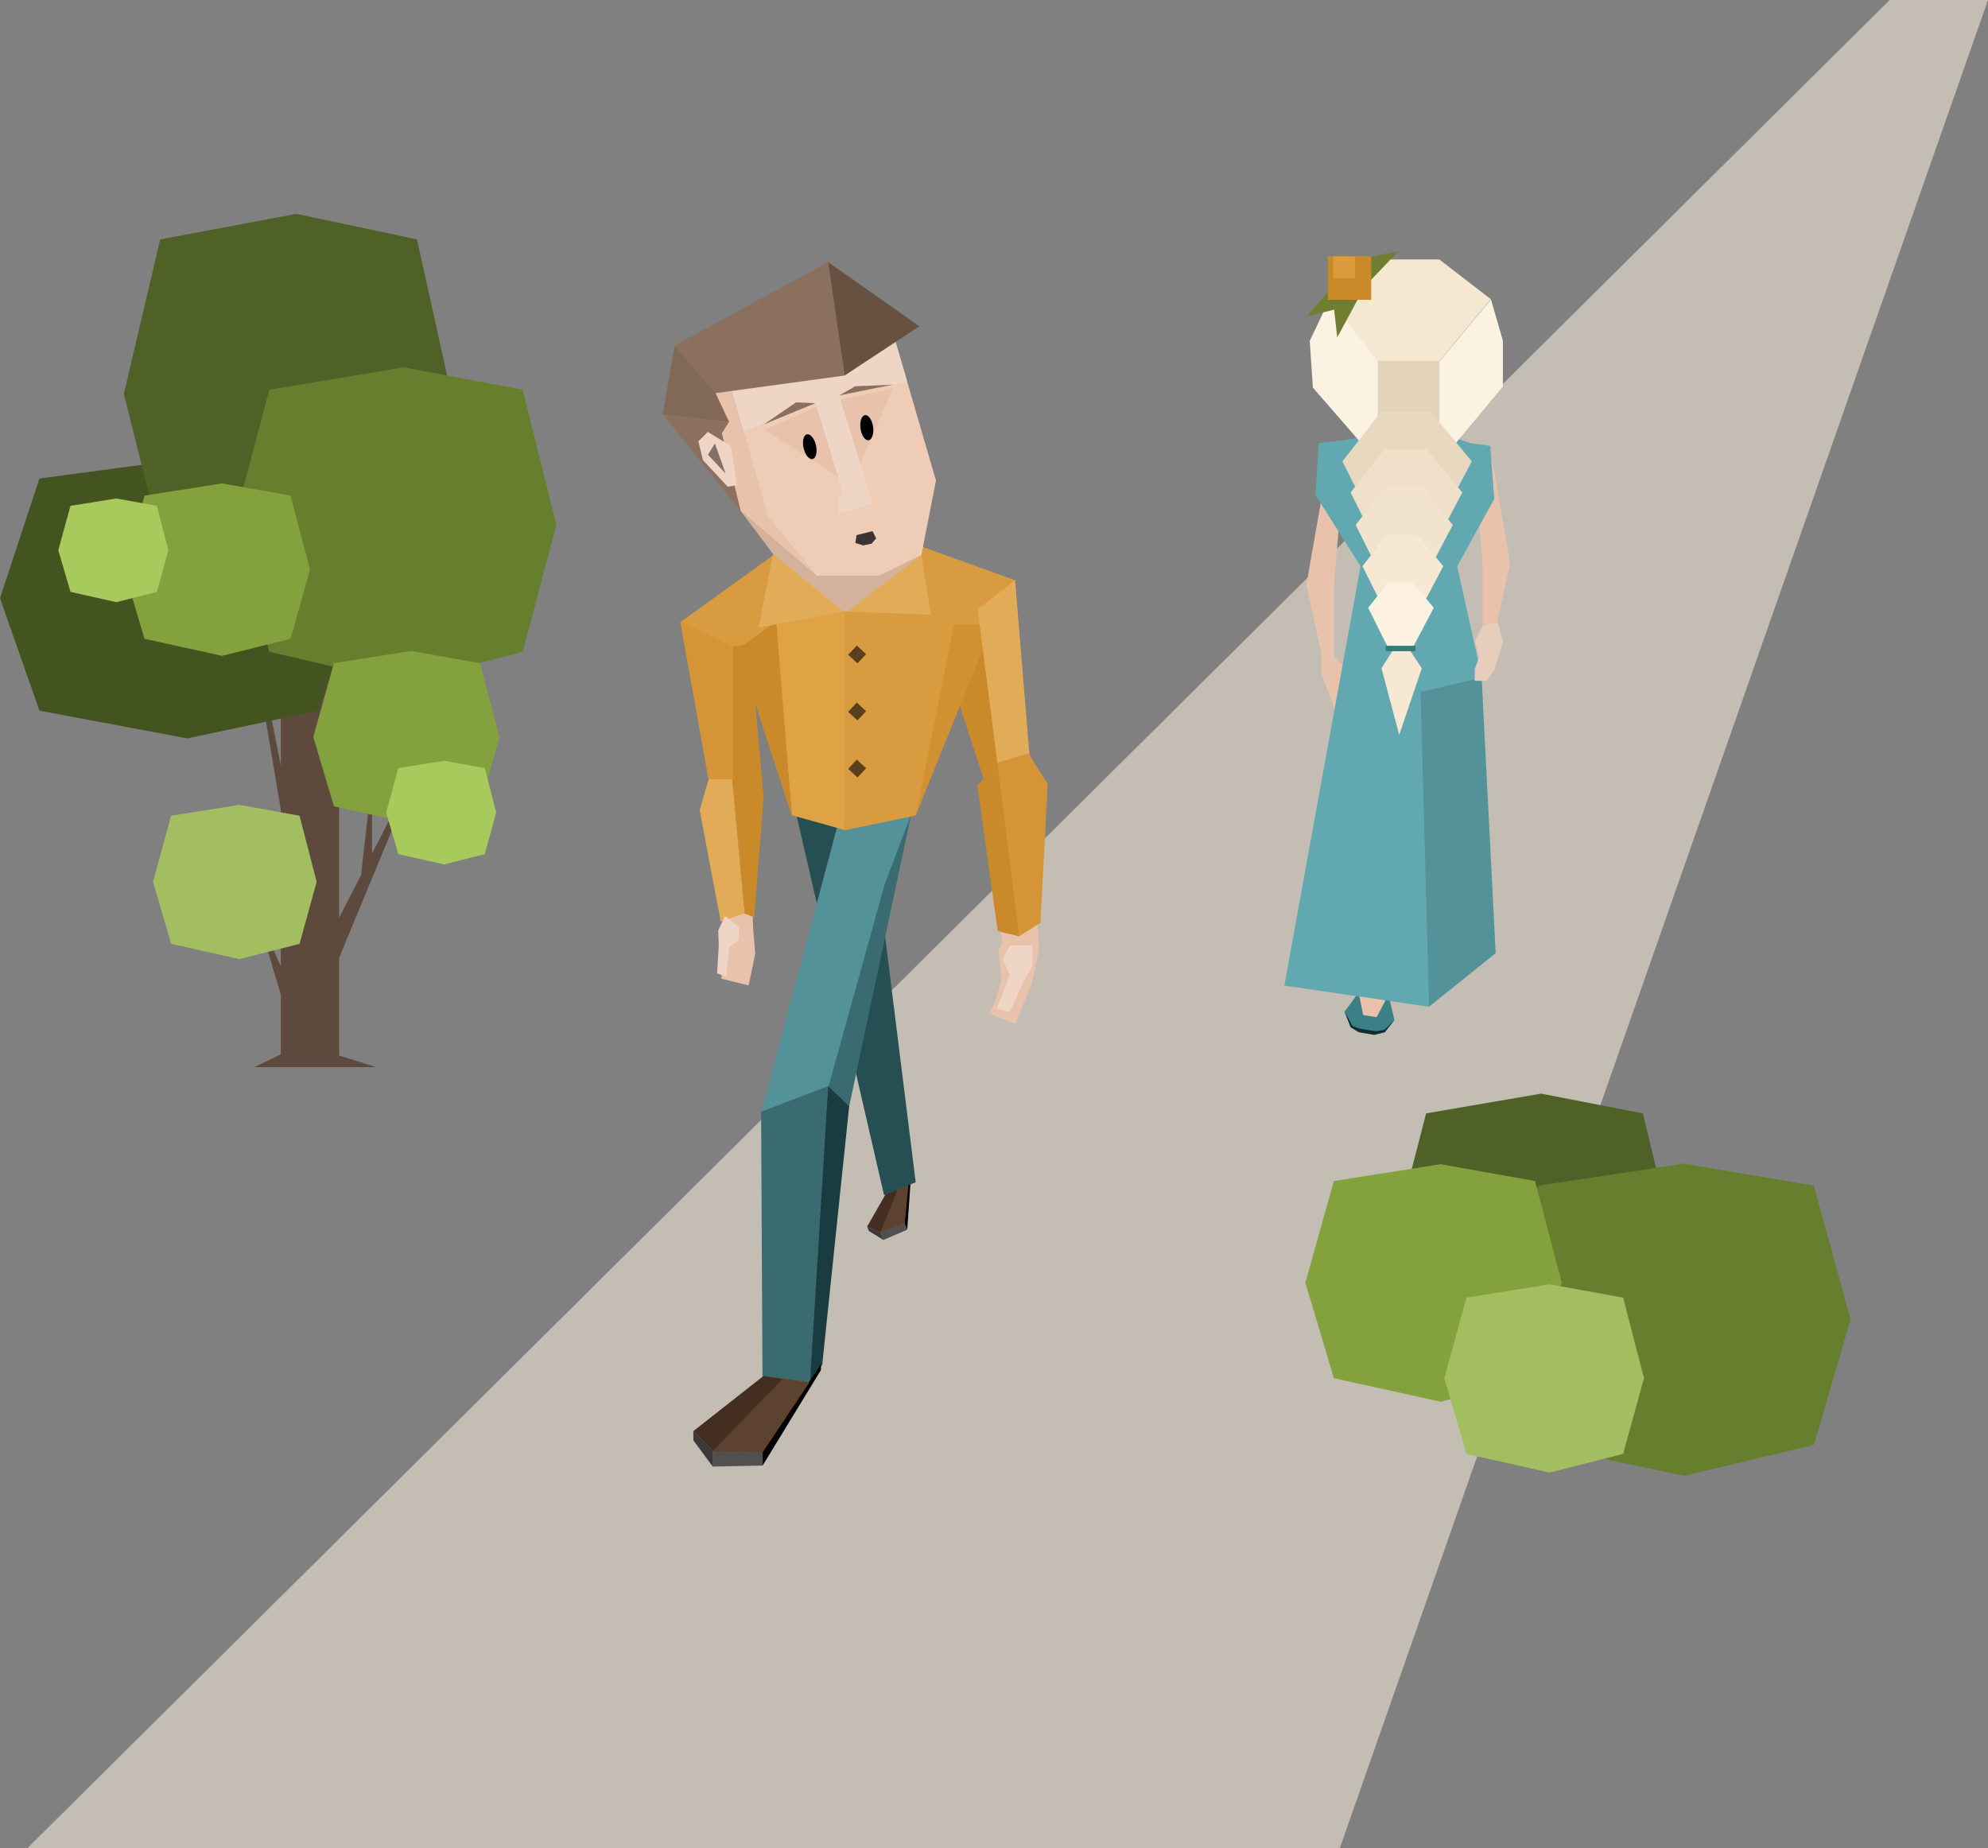 <svg xmlns="http://www.w3.org/2000/svg" width="366.139" height="340.385" viewBox="0 0 366.139 340.385"><rect x="0" y="0" width="366.139" height="340.385" fill="#808080" stroke="none"/><defs><style>.a{fill:#c3bdb3;}.b{fill:#3b3a3a;}.c{fill:#514f4f;}.d{fill:#432e21;}.e{fill:#5d4230;}.f{fill:#264f53;}.g{fill:#549299;}.h{fill:#3a6b70;}.i{fill:#e8c2aa;}.j{fill:#ca8a2a;}.k{fill:#d29131;}.l{fill:#d89b3f;}.m{fill:#dfa245;}.n{fill:#efccb6;}.o{fill:#efd5c5;}.p{fill:#8b705f;}.q{fill:#3c3434;}.r{fill:#695142;}.s{fill:#826857;}.t{fill:#847165;}.u{fill:#d4b19b;}.v{fill:#d59537;}.w{fill:#e2ab58;}.x{fill:#58401e;}.y{fill:#183c40;}.z{fill:#4f6126;}.aa{fill:#667f2e;}.ab{fill:#83a23d;}.ac{fill:#a2be61;}.ad{fill:#5e493d;}.ae{fill:#445420;}.af{fill:#a8c95c;}.ag{fill:#61a8b0;}.ah{fill:#f6e7d1;}.ai{fill:#fcf2e2;}.aj{fill:#e3d3bb;}.ak{fill:#e8d8c0;}.al{fill:#f0e0c9;}.am{fill:#f2e3ce;}.an{fill:#f7e8d4;}.ao{fill:#fdf1e0;}.ap{fill:none;stroke:#367a7a;}.aq{fill:#6f7e30;}.ar{fill:#dc9c3d;}.as{fill:#e7cdbc;}.at{fill:#3c8087;}.au{fill:#0e2e31;}</style></defs><g transform="translate(-21.453 -647.785)"><path class="a" d="M294.481-123.215h18.111L193.211,217.17H-48.5Z" transform="translate(75 771)"/><g transform="translate(4 75)"><path d="M-8.193,2.5-4.18-5.568l.6-.026L-8.133,3.749Z" transform="translate(190.683 792.736) rotate(-22)"/><path class="b" d="M5.029,2.785,3.156.253V-.636L5.029,1.255Z" transform="translate(174.466 800.469) rotate(-22)"/><path class="c" d="M1.691.626l4.815-.1v-1.3L1.691-.9Z" transform="translate(178.331 801.214) rotate(-22)"/><path class="d" d="M-6.858,3.5-.126-1.8l3.538.21L-.2,5.5l-4.808-.127Z" transform="translate(182.198 792.893) rotate(-22)"/><path class="e" d="M-9.312,4.648-2.559-2.32l1.583.3L-4.5,4.732Z" transform="translate(186.473 791.998) rotate(-22)"/><path class="f" d="M8.167-.98,21.895.614,30.1,66.538,24.27,68.9Z" transform="translate(156 724)"/><path class="g" d="M2.075,2.2,15.45-1.138,14.31,4.456,4.728,51.137-7.284,55.915Z" transform="matrix(0.996, 0.087, -0.087, 0.996, 169.762, 722.682)"/><path class="h" d="M1.113,2.781,12.972-2.987,14.31,4.456,14.47,51.7,5.6,51.256Z" transform="matrix(0.996, 0.087, -0.087, 0.996, 156.762, 774.682)"/><path class="i" d="M3.083,9.206,7.6,11.7,10.292,6.38,11.341.644,7.023-2.328Z" transform="translate(144.955 744.95) rotate(-15)"/><path class="i" d="M2.538-1.666l5.17.645L7.209,1.2,7.06,5.508l1.96,5.156-.5,2.135L3.449,15.391,1.873,12.9,1.487,6.478Z" transform="matrix(-0.966, -0.259, 0.259, -0.966, 207.306, 760.449)"/><rect class="i" width="6.766" height="4.53" transform="matrix(-0.999, 0.052, -0.052, -0.999, 208.813, 747.379)"/><path class="i" d="M-.826.179l5.652-1L5.54,3.232H0Z" transform="translate(151.207 739.828) rotate(10)"/><path class="j" d="M9.4-5.218,7.163,3.858l27.5,12.26L37,14.367Z" transform="translate(187.584 680.315) rotate(48)"/><path class="k" d="M2.513-1.477.588,32.058l.161,4.6L14.935,1.473Z" transform="translate(185.362 686.317)"/><path class="l" d="M27.615,4.243,5.435-3.767l5.554,16.175H23.44Z" transform="translate(176.836 675.432)"/><path class="l" d="M11.591-3.105H32.147L24.6,34.6,11.591,37.3Z" transform="translate(161.526 688.379)"/><path class="m" d="M26.429-3.105,13.581-1.134,16.6,34.451,26.429,37.2Z" transform="translate(146.687 688.483)"/><path class="n" d="M0,0H31.509l.122,27.494L25.235,40l-8.524,1.581L5.614,38.4,0,25.371Z" transform="translate(151.852 643.576) rotate(-16)"/><path class="o" d="M0,0H4.668V27.837H0V0Z" transform="translate(165.562 640.266) rotate(-17)"/><path class="i" d="M4.59,0,13.7,10.072-2.226,7.836Z" transform="translate(163.659 645.748) rotate(25)"/><path class="i" d="M1.342-.534,12.287,9.833,0,9.255Z" transform="matrix(0.342, 0.94, -0.94, 0.342, 180.947, 643.233)"/><path class="o" d="M0,0H31.509l.05,8.5L16.638,7.368.046,9.075Z" transform="translate(151.852 643.576) rotate(-16)"/><path class="o" d="M.848.714,1.869,0S6.475,3.441,5.891,3.434s-4.018,0-4.018,0L0,3.487Z" transform="translate(170.902 664.114) rotate(-17)"/><path class="p" d="M2.433-.76,9.24-2.006-.241,1.324Z" transform="translate(172.44 644.338) rotate(8)"/><path class="p" d="M2.59,2.664l7.175.452L-.1.358Z" transform="translate(167.741 647.397) rotate(142)"/><path class="q" d="M4.752,1.42,5.309.073,8.347.067,8.674,1.52l-1.051.745L6.056,2.2Z" transform="translate(170.034 672.564) rotate(-14)"/><ellipse cx="1.167" cy="2.334" rx="1.167" ry="2.334" transform="translate(164.93 653.043) rotate(-13)"/><ellipse cx="1.167" cy="2.334" rx="1.167" ry="2.334" transform="translate(175.615 649.405) rotate(-8)"/><path class="i" d="M.953.683,4.53,0l.095,25.522,5.543,13.014L0,23.048Z" transform="translate(147.459 644.694) rotate(-16)"/><path class="r" d="M11.767,0l4.58,20.077L0,17.589Z" transform="translate(161.2 628.902) rotate(-42)"/><path class="p" d="M14.853,0,29.091,15.6,11.1,31.667,0,28.648Z" transform="translate(157.646 612.747) rotate(34)"/><path class="s" d="M1.943,0,9.677,8.548l2.588,5.284L0,12.643Z" transform="translate(139.724 636.478) rotate(1)"/><path class="p" d="M-.227-1.151,12,.283,10.681,2.417l3.47,14.319Z" transform="translate(139.713 650.194)"/><path class="o" d="M1.164-.33l4.25,2.592,1.07,7.2-1.664.305L.268,4.862-.582,1.4Z" transform="translate(146.656 652.666)"/><path class="t" d="M4.639,0,5.8,2.151,0,1.086Z" transform="translate(150.161 660.557) rotate(-120)"/><path class="u" d="M13.039,1.1H24.552l7.876-3.818L24.552,7.639H13.039l-14-18.561Z" transform="translate(154.762 677.738)"/><path class="l" d="M11.594,13.442l17.075-12.3L32.419,8.9l-6.786,8.521-3.64,1.043Z" transform="translate(131.184 673.917)"/><path class="v" d="M30.609-3.476h0l.25,11.1L9.69,18.411,0,19.706Z" transform="matrix(0.454, -0.891, 0.891, 0.454, 131.922, 716.03)"/><path class="j" d="M28.05,2.8,29.8,5.424,6.024,20.3,2.788,15.671Z" transform="matrix(0.454, -0.891, 0.891, 0.454, 137.236, 715.56)"/><path class="w" d="M7.053-10.815,6.431-2.1,33.24,16.441l1.74-5.982Z" transform="translate(191.65 681.647) rotate(48)"/><path class="j" d="M1.451.347l1.647-1L24.278,12.485l-5.748,2.981Z" transform="translate(156.943 743.111) rotate(-127)"/><path class="j" d="M7.737-3.389,10.6,32.377h0L.588,1.691Z" transform="translate(152.686 690.666)"/><path class="j" d="M53.8,7.64,51.459,4.216,33.068,30.658l5.6-.607Z" transform="translate(246.306 713.959) rotate(138)"/><path class="w" d="M4.585-2.037,17.569,8.556,1.915,11.47Z" transform="translate(155.242 676.887)"/><path class="w" d="M15.586-1.924,1.915,8.537l15.394.555Z" transform="translate(171.58 676.906)"/><path class="w" d="M.336,4.43,1.768,0,20.521,9.279l3.545,4.748-2.6,3.456Z" transform="translate(151.256 743.952) rotate(-127)"/><path class="v" d="M42.55,4.58l-4.562-.8L19.9,21.864,18.72,28.433l5.439,2.593Z" transform="translate(239.833 720.149) rotate(138)"/><rect class="x" width="2.334" height="2.334" transform="translate(175.258 691.675) rotate(43)"/><rect class="x" width="2.334" height="2.334" transform="translate(175.258 702.178) rotate(43)"/><rect class="x" width="2.334" height="2.334" transform="translate(175.258 712.681) rotate(43)"/><path class="o" d="M1.93,17.364l5.536-2.478,1.292,2.119L2.88,19.98l-1.036,3.1-2.617.954-3.1-2.794L-1.319,18.4Z" transform="translate(218.935 765.295) rotate(138)"/><path class="h" d="M12.424-6.48l4.828-12.652L5.773,34.912,1.856,31.584Z" transform="translate(168 742)"/><path class="y" d="M14.987-1.163l3.86,3.7-4.958,47.58-2.252,3.258Z" transform="translate(155 774)"/><path d="M-8.193,10.281,2.651-5.951v1.066L-8.078,12.688Z" transform="translate(166 830)"/><path class="b" d="M6.754,5.938l-3.6-4.866V-.636L6.754,3Z" transform="translate(142 837)"/><path class="c" d="M1.691,2.037l9.251-.191v-2.5L1.691-.9Z" transform="translate(147 840.862)"/><path class="d" d="M-6.858,8.373,6.076-1.8,14.554-.58,5.933,12.226l-9.239-.245Z" transform="translate(152 828)"/><path class="e" d="M-9.312,11.068,3.664-2.32l4.806.687L-.068,11.229Z" transform="translate(158 829)"/><path class="o" d="M4.982,4.511,9.733,6.186l1.109-1.433L5.8,2.743,4.908.645,2.663,0,0,1.889,2.193,3.808Z" transform="matrix(0.276, 0.961, -0.961, 0.276, 152.79, 740.986)"/></g><g transform="translate(24 178)"><path class="z" d="M3.1,1.85,24.288-1.793,43.027,1.85l5.312,22L43.027,44.518,24.288,49.6,3.1,44.518l-5.65-20.673Z" transform="translate(257 673)"/><path class="aa" d="M4.646,2.283,31.619-1.793l23.86,4.076,6.764,24.611-6.764,23.13-23.86,5.69L4.646,50.025l-7.194-23.13Z" transform="translate(276.044 685.889)"/><path class="ab" d="M2.7,1.307l19.659-3.1,17.39,3.1,4.93,18.719-4.93,17.593-17.39,4.328L2.7,37.619-2.547,20.026Z" transform="translate(240.417 686)"/><path class="ac" d="M1.536.665,16.847-1.793,30.392.665,34.231,15.5,30.392,29.452,16.847,32.883,1.536,29.452-2.547,15.5Z" transform="translate(266 708.117)"/></g><g transform="translate(-2 67.965)"><path class="ad" d="M2.356,7.731,8.381-22.617,13.09,7.731V58.489L17.138,50.6l2.007-17.923v14.01L28.9,27.664,13.09,65.863v18L19.908,86H-2.565l4.92-2.362V72.658l-4.92-16.5,4.92,11.3V38.581L-6.892-16.341,2.356,30.477Z" transform="translate(72.82 690.365)"/><path class="ae" d="M4.718,1.858,31.959-1.793l24.1,3.651L62.887,23.9,56.056,44.62l-24.1,5.1L4.718,44.62-2.547,23.9Z" transform="translate(26 666.096)"/><path class="z" d="M4.146,2.918l25.1-4.71,22.2,4.71,6.293,28.444L51.441,58.1l-22.2,6.576L4.146,58.1-2.547,31.362Z" transform="translate(48.811 621)"/><path class="aa" d="M4.057,2.327l24.762-4.12,21.9,4.12,6.209,24.881L50.724,50.592l-21.9,5.752L4.057,50.592l-6.6-23.384Z" transform="translate(68.997 649.271)"/><path class="ac" d="M.8.221,13.347-1.793,24.447.221l3.146,12.162-3.146,11.43-11.1,2.812L.8,23.813l-3.347-11.43Z" transform="translate(54.178 729.844)"/><path class="ab" d="M1.26.458,15.533-1.793,28.16.458l3.579,13.591L28.16,26.823,15.533,29.965,1.26,26.823-2.547,14.049Z" transform="translate(48.811 670.647)"/><path class="ab" d="M1.26.458,15.533-1.793,28.16.458l3.579,13.591L28.16,26.823,15.533,29.965,1.26,26.823-2.547,14.049Z" transform="translate(83.698 701.509)"/><path class="af" d="M-.3-.44,8.145-1.793,15.612-.44l2.117,8.169-2.117,7.678L8.145,17.3-.3,15.407-2.547,7.729Z" transform="translate(36.734 673.424)"/><path class="af" d="M-.3-.44,8.145-1.793,15.612-.44l2.117,8.169-2.117,7.678L8.145,17.3-.3,15.407-2.547,7.729Z" transform="translate(97.116 721.729)"/></g><g transform="translate(23 -3)"><g transform="translate(0 74)"><path class="i" d="M-7.238-12.69-7.6-15.533l1.531-.527,4.276,5.173L-.536-7.242,6.117,3.684,9.112,22.406,6.234,24.635,1.3,5.341l-4.269-12.4L-5.8-8.52Z" transform="matrix(-0.946, -0.326, 0.326, -0.946, 243.645, 689.957)"/><path class="i" d="M7.061,31.877l6.652-10.926L16.708,2.229,13.831,0,8.9,19.294,4.63,31.692Z" transform="translate(256.801 665.137) rotate(-19)"/><g transform="translate(26 55)"><path class="g" d="M0,.016,15.36-.067l2.592,50.85L5.667,60.643Z" transform="translate(229.968 646.556)"/><path class="ag" d="M6.319.291,11.367-.3l5.11-.951h13.3L34.29.291l3.628.518.756,9.732L31.828,22.977l4.556,20.489-11.3,2.675L26.66,104.1,0,100.2,14.032,22.977,5.717,9.809Z" transform="translate(209 603.112)"/><g transform="translate(213.675 569.565)"><path class="ah" d="M2.656,7.884,11.631.565H22.973l9.485,7.319-9.485,11.45H11.631Z" transform="translate(0.885 -0.565)"/><path class="ai" d="M4.247,10.871,13.833-.679l2.2,7.607v8.451L4.247,29.555Z" transform="translate(19.539 8.029)"/><path class="ai" d="M16.93,10.735,7.974-.68,4.329,6.981l.574,8.6L16.93,29.41Z" transform="translate(-4.329 8.029)"/><path class="aj" d="M6.021.565H17.363V19.334H6.021Z" transform="translate(6.495 18.105)"/><path class="ak" d="M2.656,9.747,9.829.565h9.065l7.581,9.183L18.894,24.113H9.829Z" transform="translate(3.367 27.443)"/><path class="al" d="M2.656,8.49,8.847.565h7.824L23.214,8.49l-6.543,12.4H8.847Z" transform="translate(4.877 34.445)"/><path class="am" d="M2.656,7.458,8.041.565h6.805l5.691,6.893L14.846,18.243H8.041Z" transform="translate(5.804 41.447)"/><path class="an" d="M2.656,6.3,7.137.565H12.8L17.534,6.3,12.8,15.273H7.137Z" transform="translate(7.057 50.199)"/><path class="an" d="M2.656,4.091,4.892.565H7.717L10.08,4.091,5.922,16.357Z" transform="translate(10.558 71.205)"/><path class="ao" d="M2.656,5.22,6.293.565h4.6L14.731,5.22,10.888,12.5h-4.6Z" transform="translate(8.109 58.952)"/><path class="ap" d="M-.714,0H4.74" transform="translate(14.71 71.656)"/></g></g><path class="aq" d="M2.5,0,5,8H0Z" transform="matrix(0.485, 0.875, -0.875, 0.485, 254.786, 620.874)"/><path class="aq" d="M2.5,0,5,8H0Z" transform="translate(240.359 637.203) rotate(-121)"/><path class="aq" d="M2.5,0,5,8H0Z" transform="translate(247.191 639.404) rotate(-169)"/><rect class="j" width="8" height="8" transform="translate(243 624)"/><rect class="ar" width="4" height="4" transform="translate(244 624)"/><path class="as" d="M3.319,3.626l2.144-.579.563,2.12L5.81,7.4l1.513,2.65-.645,3.177L4.17,14.534,2.289,11.411l.2-5.289Z" transform="matrix(-0.966, -0.259, 0.259, -0.966, 274.549, 706.542)"/></g><g transform="translate(3 75)"><path class="at" d="M1.676.019,7.994,0,9.308,3.4,7.83,5.881l-2.947.133L1.5,5.846,0,3.149Z" transform="translate(243.527 759.001) rotate(8)"/><path class="i" d="M0,.154,4.864,0,3.8,3.357,1.3,3.406Z" transform="matrix(0.985, 0.174, -0.174, 0.985, 245.837, 759.161)"/><path class="au" d="M1.528,2.726,0,0,1.838,2.435l1.2.271,2.274.074,1.121-.031L7.79,2.281,9.322.23,7.856,2.746,6.019,3.5l-2.88-.091Z" transform="translate(243.089 762.09) rotate(8)"/></g></g></g></svg>